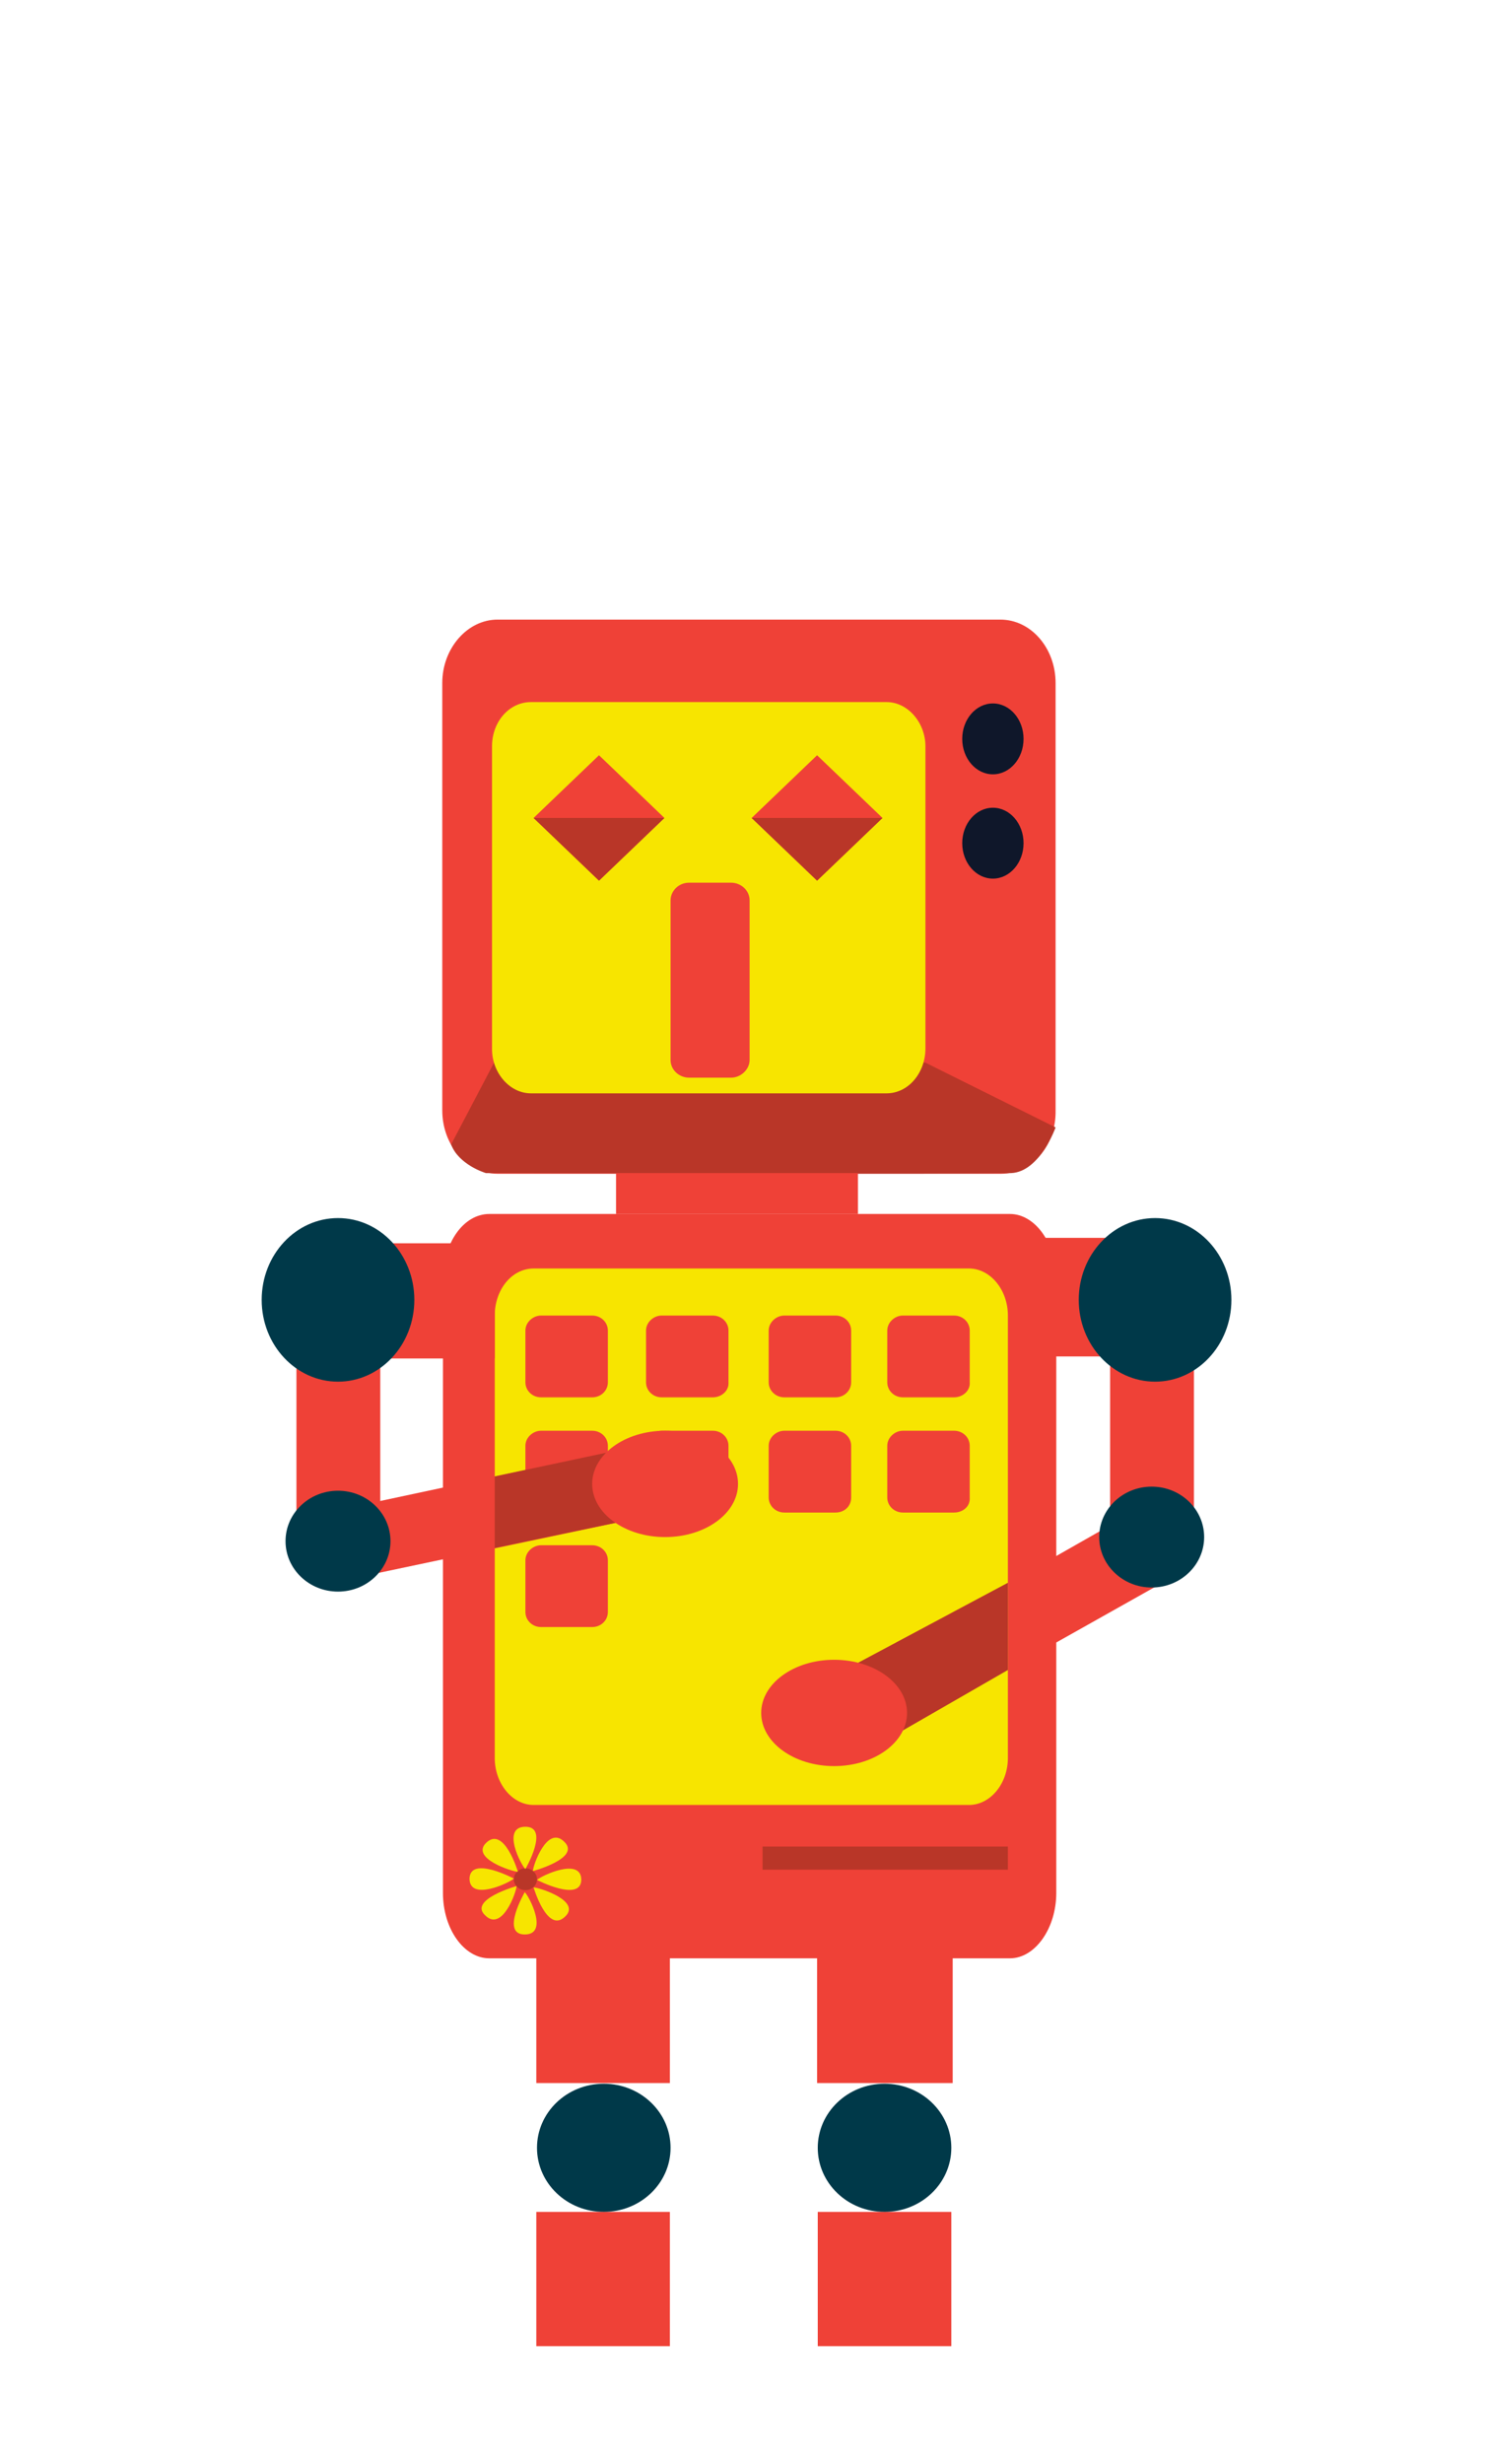 <?xml version="1.0" encoding="utf-8"?>
<!-- Generator: Adobe Illustrator 19.1.0, SVG Export Plug-In . SVG Version: 6.00 Build 0)  -->
<svg version="1.1" id="Layer_1" xmlns="http://www.w3.org/2000/svg" xmlns:xlink="http://www.w3.org/1999/xlink" x="0px" y="0px"
	 viewBox="-196 216.5 218.5 361.5" style="enable-background:new -196 216.5 218.5 361.5;" xml:space="preserve">
<style type="text/css">
	.st0{fill:#EF4137;}
	.st1{fill:#B93628;}
	.st2{fill:#F7E500;}
	.st3{fill:#0F172A;}
	.st4{fill:#003949;}
</style>
<g>
	<polygon class="st0" points="-54.4,465 -65.3,458.6 -32.6,440 -32.4,407.9 -20.8,414.6 -21.5,446.5 	"/>
	<g>
		<path class="st0" d="M-49.1,388.7H-123c-4.5,0-8.1-4.2-8.1-9.3v-62.7c0-5.1,3.7-9.3,8.1-9.3h73.8c4.5,0,8.1,4.2,8.1,9.3v62.7
			C-41,384.6-44.6,388.7-49.1,388.7z"/>
		<path class="st1" d="M-129.8,384.4l6.3-12h63.3l19.1,9.5c0,0-2.3,6.5-6.5,6.7c-4.2,0.2-77.1,0-77.1,0S-128.7,387.4-129.8,384.4z"
			/>
		<path class="st2" d="M-65.9,376.9h-52.2c-3.1,0-5.7-3-5.7-6.5V326c0-3.7,2.6-6.5,5.7-6.5h52.2c3.1,0,5.7,3,5.7,6.5v44.3
			C-60.2,373.9-62.7,376.9-65.9,376.9z"/>
		<ellipse class="st3" cx="-50.3" cy="324.9" rx="4.5" ry="5.2"/>
		<ellipse class="st3" cx="-50.3" cy="340.2" rx="4.5" ry="5.2"/>
	</g>
	<path class="st0" d="M-47.8,503.8h-76.4c-3.7,0-6.8-4.3-6.8-9.6v-90c0-5.3,3-9.6,6.8-9.6h76.4c3.7,0,6.8,4.3,6.8,9.6v90
		C-41,499.4-44.1,503.8-47.8,503.8z"/>
	<rect x="-117.3" y="492.3" class="st0" width="19.6" height="29.8"/>
	<rect x="-105.6" y="388.6" class="st0" width="35.5" height="6"/>
	<rect x="-76.1" y="492.3" class="st0" width="19.9" height="29.8"/>
	<path class="st2" d="M-53.8,481.3h-63.9c-3.1,0-5.7-3.1-5.7-6.9v-64.9c0-3.8,2.5-6.9,5.7-6.9h63.9c3.1,0,5.7,3.1,5.7,6.9v64.9
		C-48.1,478.2-50.7,481.3-53.8,481.3z"/>
	<ellipse class="st4" cx="-107.4" cy="531.6" rx="9.8" ry="9.4"/>
	<ellipse class="st4" cx="-66.2" cy="531.6" rx="9.8" ry="9.4"/>
	<rect x="-117.3" y="541" class="st0" width="19.6" height="19.7"/>
	<rect x="-76" y="541" class="st0" width="19.6" height="19.7"/>
	<rect x="-84.1" y="487.4" class="st1" width="36" height="3.4"/>
	<polygon class="st0" points="-98.5,336.5 -108.1,345.7 -117.7,336.5 -108.1,327.3 	"/>
	<polygon class="st0" points="-66.5,336.5 -76.1,345.7 -85.7,336.5 -76.1,327.3 	"/>
	<polygon class="st1" points="-117.7,336.5 -98.5,336.5 -108.1,345.7 	"/>
	<polygon class="st1" points="-85.7,336.5 -66.5,336.5 -76.1,345.7 	"/>
	<rect x="-33.1" y="411.5" class="st0" width="12.3" height="30.5"/>
	<rect x="-45.9" y="398.1" class="st0" width="14" height="17.4"/>
	<rect x="-141" y="398.9" class="st0" width="17.6" height="16.9"/>
	<ellipse class="st4" cx="-26.5" cy="407.2" rx="11.2" ry="12"/>
	<polygon class="st1" points="-48.1,448.7 -76,463.6 -65.3,471.4 -48.1,461.5 	"/>
	<path class="st0" d="M-109.1,421.5h-7.5c-1.3,0-2.3-1-2.3-2.2v-7.6c0-1.2,1.1-2.2,2.3-2.2h7.5c1.3,0,2.3,1,2.3,2.2v7.6
		C-106.8,420.5-107.8,421.5-109.1,421.5z"/>
	<path class="st0" d="M-91.4,421.5h-7.5c-1.3,0-2.3-1-2.3-2.2v-7.6c0-1.2,1.1-2.2,2.3-2.2h7.5c1.3,0,2.3,1,2.3,2.2v7.6
		C-89,420.5-90.1,421.5-91.4,421.5z"/>
	<path class="st0" d="M-73.4,421.5h-7.5c-1.3,0-2.3-1-2.3-2.2v-7.6c0-1.2,1.1-2.2,2.3-2.2h7.5c1.3,0,2.3,1,2.3,2.2v7.6
		C-71.1,420.5-72.1,421.5-73.4,421.5z"/>
	<path class="st0" d="M-56,421.5h-7.5c-1.3,0-2.3-1-2.3-2.2v-7.6c0-1.2,1.1-2.2,2.3-2.2h7.5c1.3,0,2.3,1,2.3,2.2v7.6
		C-53.6,420.5-54.7,421.5-56,421.5z"/>
	<path class="st0" d="M-109.1,438.4h-7.5c-1.3,0-2.3-1-2.3-2.2v-7.6c0-1.2,1.1-2.2,2.3-2.2h7.5c1.3,0,2.3,1,2.3,2.2v7.6
		C-106.8,437.5-107.8,438.4-109.1,438.4z"/>
	<path class="st0" d="M-91.4,438.4h-7.5c-1.3,0-2.3-1-2.3-2.2v-7.6c0-1.2,1.1-2.2,2.3-2.2h7.5c1.3,0,2.3,1,2.3,2.2v7.6
		C-89,437.5-90.1,438.4-91.4,438.4z"/>
	<path class="st0" d="M-73.4,438.4h-7.5c-1.3,0-2.3-1-2.3-2.2v-7.6c0-1.2,1.1-2.2,2.3-2.2h7.5c1.3,0,2.3,1,2.3,2.2v7.6
		C-71.1,437.5-72.1,438.4-73.4,438.4z"/>
	<path class="st0" d="M-56,438.4h-7.5c-1.3,0-2.3-1-2.3-2.2v-7.6c0-1.2,1.1-2.2,2.3-2.2h7.5c1.3,0,2.3,1,2.3,2.2v7.6
		C-53.6,437.5-54.7,438.4-56,438.4z"/>
	<path class="st0" d="M-109.1,455.2h-7.5c-1.3,0-2.3-1-2.3-2.2v-7.6c0-1.2,1.1-2.2,2.3-2.2h7.5c1.3,0,2.3,1,2.3,2.2v7.6
		C-106.8,454.2-107.8,455.2-109.1,455.2z"/>
	<ellipse class="st4" cx="-27" cy="442" rx="7.7" ry="7.4"/>
	<g>
		<ellipse class="st1" cx="-118.9" cy="492.2" rx="1.7" ry="1.6"/>
		<path class="st2" d="M-120.6,492.1c-0.6,0.6-6.5,3.4-6.5,0C-127,488.7-120.6,492.1-120.6,492.1z"/>
		<path class="st2" d="M-120.2,493.2c0,0.8-2.1,6.8-4.6,4.3C-127.3,495.2-120.2,493.2-120.2,493.2z"/>
		<path class="st2" d="M-119,494.1c0.6,0.5,3.6,6.2,0,6.2S-119,494.1-119,494.1z"/>
		<path class="st2" d="M-117.7,493.4c0.8,0,7.1,2,4.6,4.3C-115.7,500.2-117.7,493.4-117.7,493.4z"/>
		<path class="st2" d="M-117.2,492.3c0.6-0.6,6.5-3.4,6.5,0C-110.8,495.6-117.2,492.3-117.2,492.3z"/>
		<path class="st2" d="M-118.9,490.7c-0.6-0.5-3.6-6.2,0-6.2S-118.9,490.7-118.9,490.7z"/>
		<path class="st2" d="M-120,491.1c-0.8,0-7.1-2-4.6-4.3C-122,484.4-120,491.1-120,491.1z"/>
		<path class="st2" d="M-117.8,491c0-0.8,2.1-6.8,4.6-4.3C-110.7,489.1-117.8,491-117.8,491z"/>
	</g>
	<rect x="-152.5" y="411" class="st0" width="12.3" height="30.5"/>
	<ellipse class="st4" cx="-146.4" cy="407.2" rx="11.2" ry="12"/>
	<polygon class="st0" points="-101.8,439.1 -143.5,447.9 -145.8,437.9 -104.1,429 	"/>
	<ellipse class="st4" cx="-146.4" cy="442.6" rx="7.7" ry="7.4"/>
	<polygon class="st1" points="-123.4,443.6 -101.8,439.1 -104.1,429 -123.4,433.1 	"/>
	<ellipse class="st0" cx="-98.4" cy="434.2" rx="10.7" ry="7.8"/>
	<ellipse class="st0" cx="-73.6" cy="467.8" rx="10.7" ry="7.8"/>
	<path class="st0" d="M-88.7,374.6h-6.2c-1.4,0-2.7-1.1-2.7-2.6v-23.4c0-1.4,1.2-2.6,2.7-2.6h6.2c1.4,0,2.7,1.1,2.7,2.6V372
		C-86,373.4-87.3,374.6-88.7,374.6z"/>
</g>
</svg>
